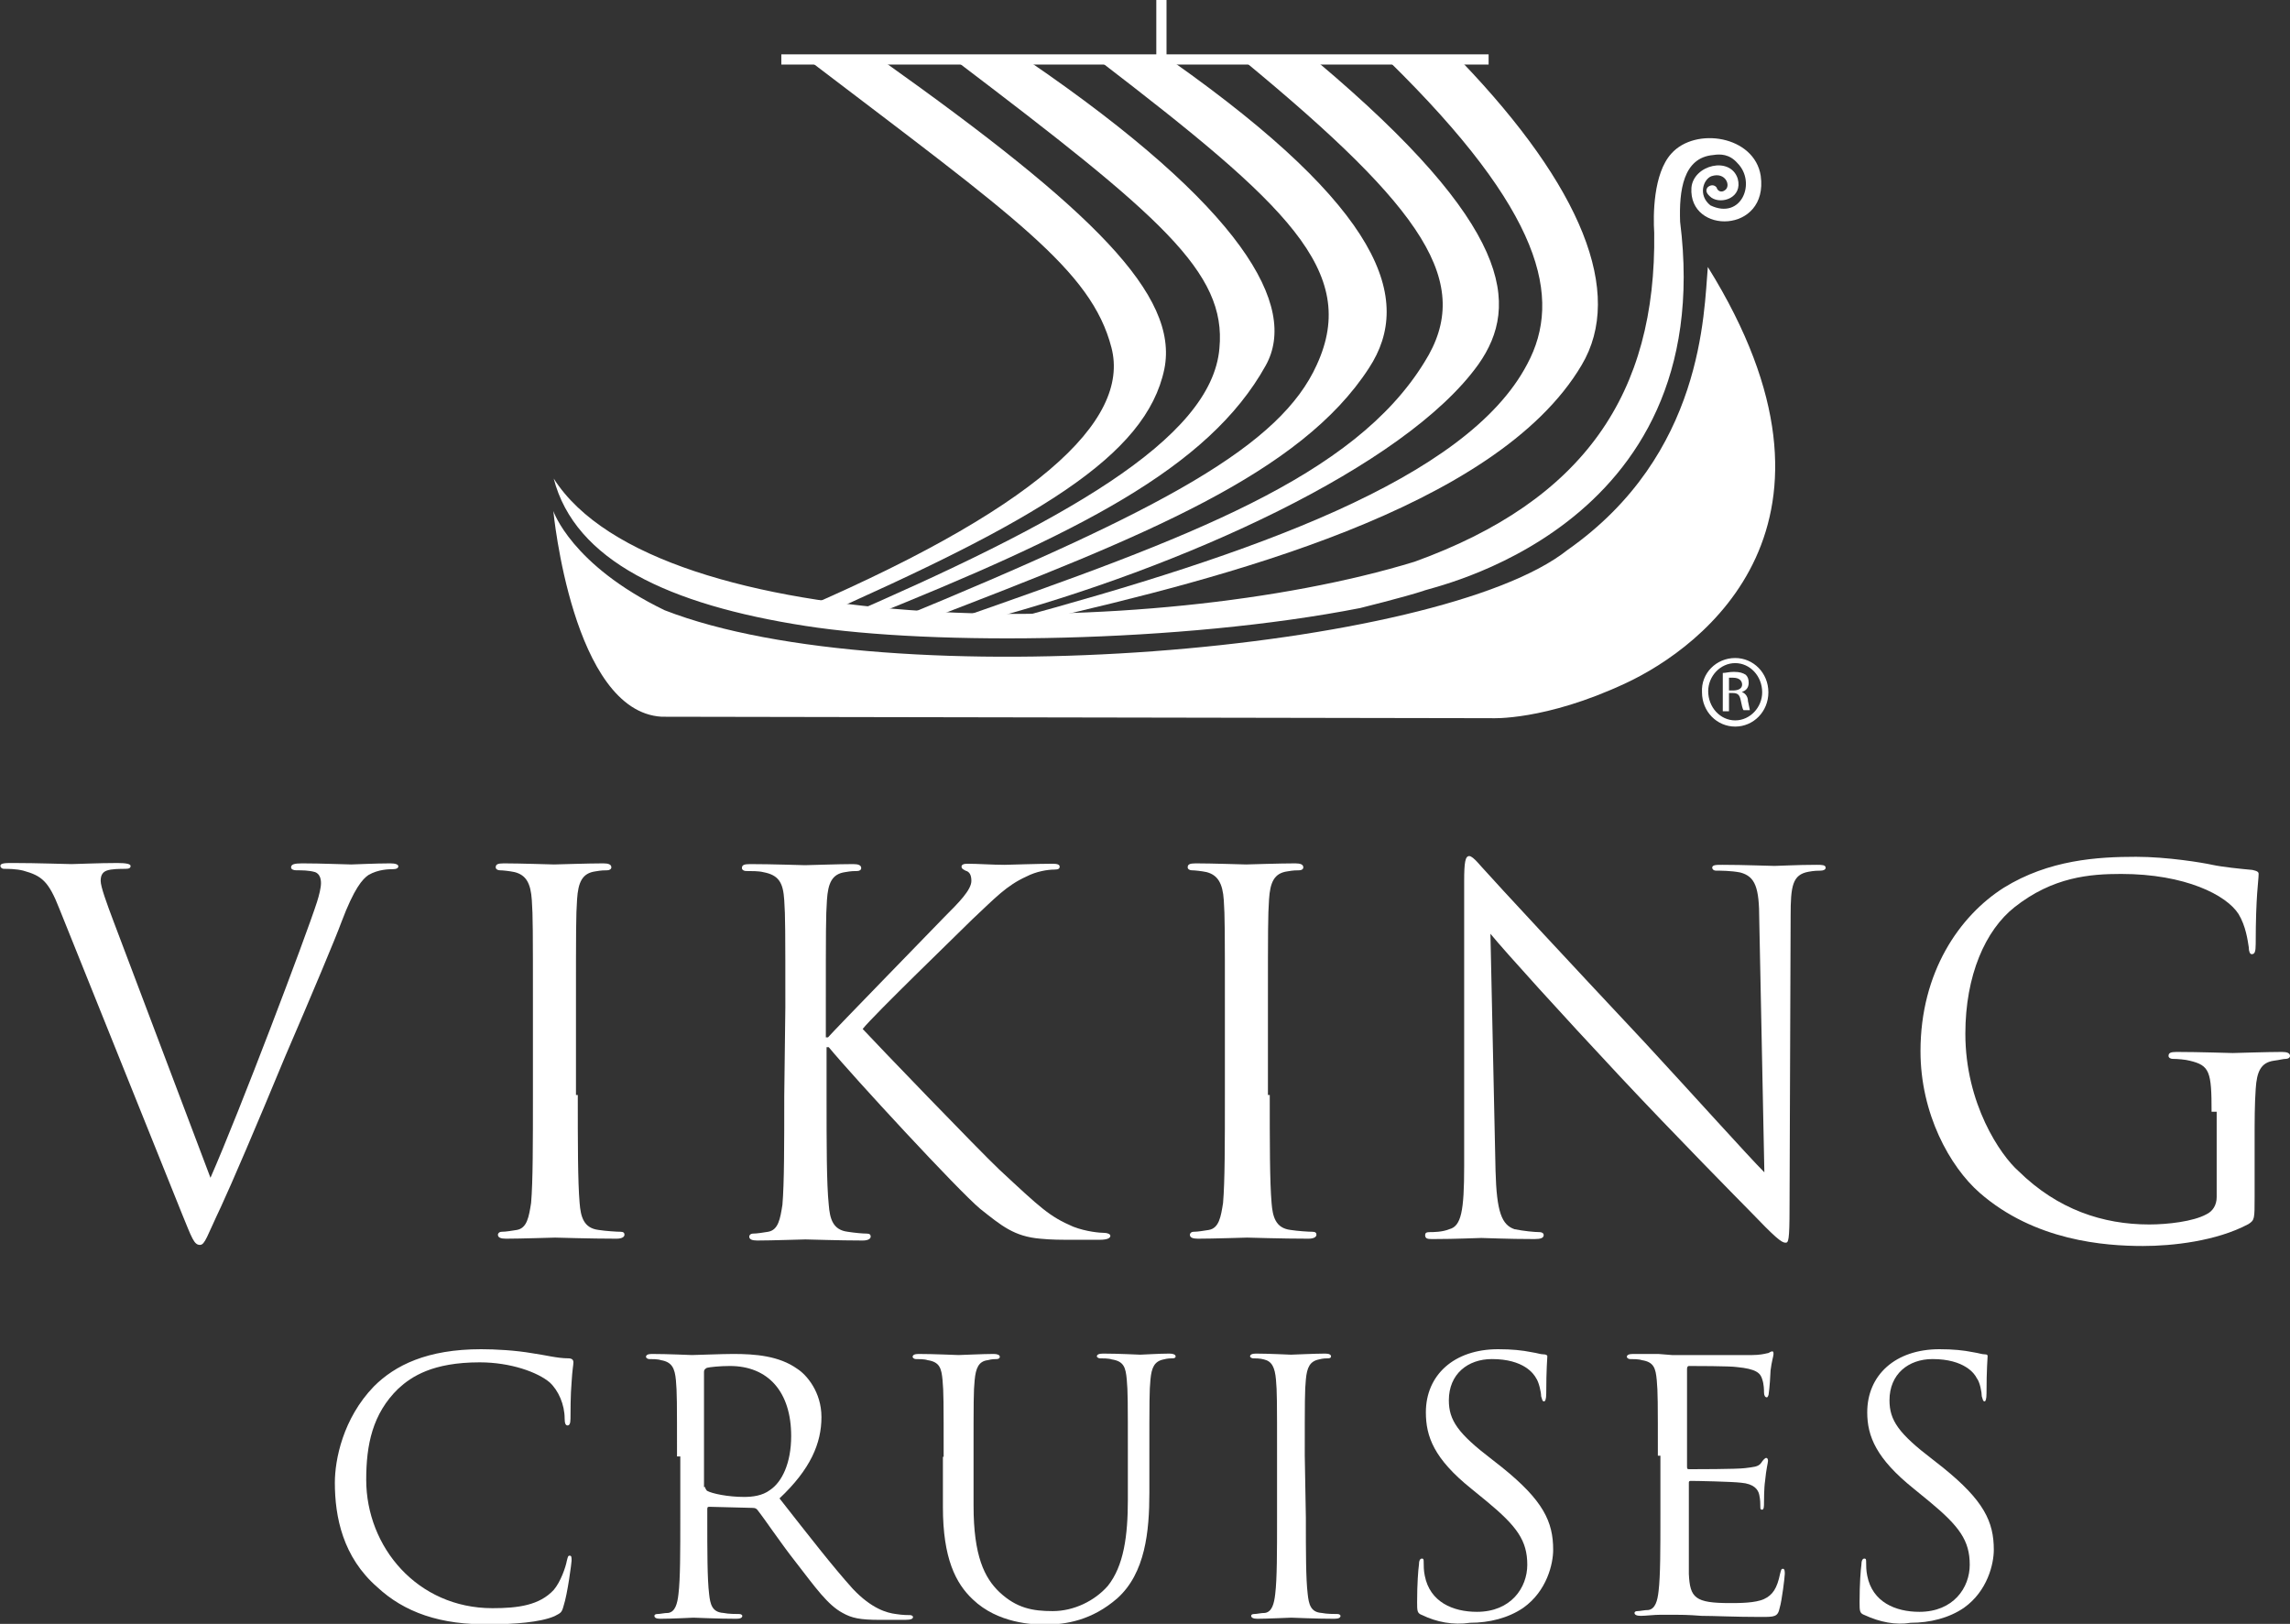 <?xml version="1.0" encoding="utf-8"?>
<!-- Generator: Adobe Illustrator 18.1.1, SVG Export Plug-In . SVG Version: 6.00 Build 0)  -->
<!DOCTYPE svg PUBLIC "-//W3C//DTD SVG 1.1//EN" "http://www.w3.org/Graphics/SVG/1.1/DTD/svg11.dtd">
<svg version="1.1" id="logo" xmlns="http://www.w3.org/2000/svg" xmlns:xlink="http://www.w3.org/1999/xlink" x="0px" y="0px"
	 viewBox="82 83.2 627.8 445.2" enable-background="new 82 83.2 627.8 445.2" xml:space="preserve">
<rect x="82" y="83.2" width="627.8" height="445.2" fill="#333333" stroke="none"/>
<g>
	<g>
		<path fill="#FFFFFF" d="M185.4,518.3c-9.4-8.2-11.6-19.2-11.6-28.6c0-6.3,2.2-17.6,10.7-26.4c5.8-5.8,14.6-10.2,29.4-10.2
			c3.9,0,9.4,0.3,14,1.1c3.6,0.5,6.9,1.4,9.9,1.4c1.1,0,1.4,0.5,1.4,1.1c0,0.8-0.3,1.9-0.5,5.5c-0.3,3.3-0.3,8.5-0.3,9.9
			s-0.3,1.9-0.8,1.9c-0.5,0-0.8-0.5-0.8-1.9c0-3.8-1.7-7.7-4.1-9.9c-3.3-2.8-10.7-5.5-19.2-5.5c-12.9,0-18.7,3.9-22.3,7.2
			c-7.1,6.9-8.8,15.4-8.8,25c0,18.4,14,35.2,34.6,35.2c7.1,0,12.9-0.8,16.8-5c1.9-2.2,3.3-6.3,3.6-8c0.3-1.1,0.3-1.4,0.8-1.4
			c0.5,0,0.5,0.5,0.5,1.4c0,0.5-1.1,9.1-2.2,12.4c-0.5,1.9-0.8,1.9-2.5,2.8c-3.9,1.7-11.3,2.2-17.3,2.2
			C202.7,528.8,192.8,525.2,185.4,518.3z"/>
		<path fill="#FFFFFF" d="M267.6,482.5c0-15.1,0-17.6-0.3-20.9c-0.3-3.3-1.1-5-4.1-5.5c-0.8-0.3-2.5-0.3-3.3-0.3
			c-0.3,0-0.8-0.3-0.8-0.6c0-0.5,0.5-0.8,1.6-0.8c4.4,0,10.5,0.3,11,0.3c1.1,0,8.2-0.3,11.3-0.3c6,0,12.6,0.5,17.6,4.1
			c2.5,1.6,6.6,6.3,6.6,13.2c0,7.2-3,14.3-11.5,22.3c8,10.2,14.6,18.7,20.1,24.8c5.2,5.5,9.4,6.6,11.8,6.9c1.9,0.3,3.3,0.3,3.9,0.3
			c0.5,0,0.8,0.3,0.8,0.5c0,0.5-0.5,0.8-2.2,0.8h-6.9c-5.5,0-7.7-0.5-10.2-1.9c-4.1-2.2-7.4-6.9-12.9-14
			c-4.1-5.2-8.5-11.8-10.5-14.3c-0.3-0.3-0.5-0.5-1.4-0.5l-11.8-0.3c-0.5,0-0.5,0.3-0.5,0.8v2.2c0,9.3,0,16.8,0.5,20.9
			c0.3,2.8,0.8,5,3.9,5.2c1.4,0.3,3.6,0.3,4.4,0.3c0.5,0,0.8,0.3,0.8,0.5c0,0.5-0.5,0.8-1.6,0.8c-5.2,0-11.3-0.3-11.8-0.3
			c0,0-6,0.3-9.1,0.3c-1.1,0-1.6-0.3-1.6-0.8c0-0.3,0.3-0.5,0.8-0.5c0.8,0,1.9-0.3,3-0.3c1.9-0.3,2.5-2.5,2.8-5.2
			c0.5-4.1,0.5-11.5,0.5-20.9v-16.8H267.6z M275.3,490.8c0,0.5,0.3,0.8,0.5,1.1c1.4,0.8,5.8,1.7,10.2,1.7c2.2,0,5-0.3,7.1-1.9
			c3.3-2.2,5.8-7.4,5.8-14.8c0-12.1-6.3-19.2-16.8-19.2c-2.8,0-5.5,0.3-6.3,0.5c-0.5,0.3-0.8,0.5-0.8,1.1v31.6H275.3z"/>
		<path fill="#FFFFFF" d="M340.7,482.5c0-15.1,0-17.6-0.3-20.9c-0.3-3.3-0.8-5-4.1-5.5c-0.8-0.3-2.5-0.3-3.3-0.3
			c-0.3,0-0.8-0.3-0.8-0.6c0-0.5,0.5-0.8,1.6-0.8c4.4,0,10.2,0.3,11,0.3s6.6-0.3,9.6-0.3c1.1,0,1.7,0.3,1.7,0.8
			c0,0.3-0.3,0.6-0.8,0.6s-1.4,0-2.5,0.3c-2.5,0.3-3.3,2.2-3.6,5.5c-0.3,3-0.3,5.8-0.3,20.9V496c0,13.8,3,19.8,7.1,23.7
			c4.7,4.4,9.1,5.2,14.6,5.2c5.8,0,11.5-2.8,15.1-6.9c4.4-5.5,5.5-13.8,5.5-23.6v-12.1c0-15.1,0-17.6-0.3-20.9s-0.8-5-4.1-5.5
			c-0.8-0.3-2.5-0.3-3.3-0.3c-0.3,0-0.8-0.3-0.8-0.5c0-0.5,0.5-0.8,1.7-0.8c4.4,0,9.6,0.3,10.2,0.3s5.2-0.3,8-0.3
			c1.1,0,1.7,0.3,1.7,0.8c0,0.3-0.3,0.5-0.8,0.5s-1.4,0-2.5,0.3c-2.5,0.5-3.3,2.2-3.6,5.5c-0.3,3-0.3,5.8-0.3,20.9v10.2
			c0,10.5-1.1,22-8.8,28.9c-6.9,6-14,7.2-19.8,7.2c-3.3,0-12.9-0.3-19.8-6.9c-4.7-4.4-8.2-11.3-8.2-25.3v-13.8H340.7z"/>
		<path fill="#FFFFFF" d="M440,499.3c0,9.3,0,16.8,0.5,20.9c0.3,2.8,0.8,5,3.8,5.2c1.4,0.3,3.6,0.3,4.4,0.3c0.5,0,0.8,0.3,0.8,0.5
			c0,0.5-0.5,0.8-1.7,0.8c-5.2,0-11.3-0.3-11.8-0.3s-6.6,0.3-9.3,0.3c-1.1,0-1.7-0.3-1.7-0.8c0-0.3,0.3-0.5,0.8-0.5
			c0.8,0,1.9-0.3,3-0.3c1.9-0.3,2.5-2.5,2.8-5.2c0.5-4.1,0.5-11.5,0.5-20.9v-17c0-15.1,0-17.6-0.3-20.9c-0.3-3.3-1.1-5-3.3-5.5
			c-1.1-0.3-2.2-0.3-3-0.3c-0.3,0-0.8-0.3-0.8-0.5c0-0.5,0.5-0.8,1.6-0.8c3.3,0,9.4,0.3,9.6,0.3c0.5,0,6.6-0.3,9.4-0.3
			c1.1,0,1.6,0.3,1.6,0.8c0,0.3-0.3,0.5-0.8,0.5c-0.5,0-1.4,0-2.5,0.3c-2.5,0.5-3.3,2.2-3.6,5.5c-0.3,3-0.3,5.8-0.3,20.9L440,499.3
			L440,499.3z"/>
		<path fill="#FFFFFF" d="M471.9,526c-1.4-0.5-1.4-1.1-1.4-3.6c0-5,0.3-8.8,0.5-10.2c0-1.1,0.3-1.7,0.8-1.7s0.5,0.3,0.5,1.1
			c0,0.8,0,2.2,0.3,3.6c1.4,7.2,7.7,9.9,14.3,9.9c9.3,0,13.8-6.6,13.8-12.9c0-6.6-2.8-10.5-11-17.3l-4.4-3.6
			c-10.2-8.2-12.4-14.3-12.4-20.9c0-10.2,7.7-17.3,19.8-17.3c3.8,0,6.6,0.3,9.1,0.8c1.9,0.3,2.5,0.6,3.3,0.6s1.1,0.3,1.1,0.5
			c0,0.5-0.3,3.6-0.3,10.2c0,1.7-0.3,2.2-0.6,2.2c-0.5,0-0.5-0.5-0.8-1.4c0-1.1-0.6-3.9-1.4-5c-0.6-1.1-3.3-5.2-12.1-5.2
			c-6.6,0-11.8,4.1-11.8,11.3c0,5.5,2.5,9.1,11.8,16.2l2.8,2.2c11.3,9.1,14,14.9,14,22.6c0,3.8-1.7,11.3-8.2,15.9
			c-4.1,2.8-9.3,4.1-14.6,4.1C480.4,528.8,475.8,527.9,471.9,526z"/>
		<path fill="#FFFFFF" d="M536.5,482.5c0-15.1,0-17.6-0.3-20.9c-0.3-3.3-0.8-5-4.1-5.5c-0.8-0.3-2.5-0.3-3.3-0.3
			c-0.3,0-0.8-0.3-0.8-0.6c0-0.5,0.5-0.8,1.7-0.8c2.2,0,5,0,6.9,0l3.8,0.3c0.5,0,19.8,0,22,0c1.9,0,3.3-0.3,4.1-0.5
			c0.5,0,0.8-0.5,1.4-0.5c0.3,0,0.3,0.3,0.3,0.8s-0.5,1.9-0.8,4.4c0,0.8-0.3,5.2-0.5,6.3c0,0.5-0.3,1.1-0.5,1.1
			c-0.5,0-0.8-0.5-0.8-1.4c0-0.5,0-2.2-0.5-3.6c-0.5-1.7-1.7-2.8-6.9-3.3c-1.7-0.3-12.1-0.3-13.2-0.3c-0.3,0-0.5,0.3-0.5,0.8v26.7
			c0,0.5,0,0.8,0.5,0.8c1.4,0,13.2,0,15.4-0.3s3.6-0.3,4.4-1.4c0.5-0.8,1.1-1.4,1.4-1.4c0.3,0,0.5,0.3,0.5,0.8s-0.5,2.2-0.8,5.5
			c-0.3,1.9-0.3,5.5-0.3,6c0,0.8,0,1.9-0.5,1.9s-0.5-0.3-0.5-0.8c0-0.8,0-1.9-0.3-3.3s-1.4-3-5-3.3c-2.5-0.3-12.1-0.5-13.8-0.5
			c-0.5,0-0.5,0.3-0.5,0.5v8.5c0,3.3,0,14.3,0,16.5c0.3,6.6,1.7,8,11.3,8c2.5,0,6.9,0,9.3-1.1s3.6-3,4.4-6.9
			c0.3-1.1,0.3-1.4,0.8-1.4s0.5,0.8,0.5,1.4c0,0.8-0.8,7.4-1.4,9.3c-0.5,2.5-1.4,2.5-5.2,2.5c-7.2,0-12.7-0.3-16.2-0.3
			c-3.8-0.3-6-0.3-7.4-0.3c-0.3,0-1.9,0-3.8,0s-4.1,0.3-5.5,0.3c-1.1,0-1.7-0.3-1.7-0.8c0-0.3,0.3-0.5,0.8-0.5c0.8,0,1.9-0.3,3-0.3
			c1.9-0.3,2.5-2.5,2.8-5.2c0.5-4.1,0.5-11.5,0.5-20.9v-16.2H536.5z"/>
		<path fill="#FFFFFF" d="M593.2,526c-1.4-0.5-1.4-1.1-1.4-3.6c0-5,0.3-8.8,0.5-10.2c0-1.1,0.3-1.7,0.8-1.7s0.5,0.3,0.5,1.1
			c0,0.8,0,2.2,0.3,3.6c1.4,7.2,7.7,9.9,14.3,9.9c9.3,0,13.8-6.6,13.8-12.9c0-6.6-2.8-10.5-11-17.3l-4.4-3.6
			c-10.2-8.2-12.7-14.3-12.7-20.9c0-10.2,7.7-17.3,19.8-17.3c3.8,0,6.6,0.3,9.1,0.8c1.9,0.3,2.5,0.6,3.3,0.6s0.8,0.3,0.8,0.5
			c0,0.5-0.3,3.6-0.3,10.2c0,1.7-0.3,2.2-0.5,2.2c-0.5,0-0.5-0.5-0.8-1.4c0-1.1-0.5-3.9-1.4-5c-0.5-1.1-3.3-5.2-12.1-5.2
			c-6.6,0-11.8,4.1-11.8,11.3c0,5.5,2.5,9.1,11.8,16.2l2.8,2.2c11.3,9.1,14,14.9,14,22.6c0,3.8-1.7,11.3-8.2,15.9
			c-4.1,2.8-9.3,4.1-14.6,4.1C601.7,528.8,597.3,527.9,593.2,526z"/>
	</g>
	<g>
		<path fill="#FFFFFF" d="M139.7,406.1c8-18.2,26.1-66,29.2-75.6c0.6-1.9,1.1-3.9,1.1-5.2c0-1.1-0.3-2.5-1.6-3
			c-1.7-0.5-3.6-0.5-5.2-0.5c-0.8,0-1.4-0.3-1.4-0.8c0-0.8,0.8-1.1,3-1.1c5.5,0,11.8,0.3,13.5,0.3c0.8,0,6.6-0.3,10.7-0.3
			c1.4,0,2.2,0.3,2.2,0.8c0,0.5-0.5,0.8-1.6,0.8c-0.8,0-3.9,0-6.6,1.6c-1.6,1.1-3.9,3.6-7.4,12.9c-1.4,3.9-8.2,20.1-15.4,36.8
			c-8.2,19.8-14.6,34.7-17.6,41.2c-3.9,8.2-4.4,10.5-5.8,10.5c-1.6,0-2.2-1.9-4.9-8.5l-33.6-83.6c-3-7.7-4.9-9.1-9.9-10.5
			c-1.9-0.5-4.4-0.5-5.2-0.5s-1.1-0.5-1.1-0.8c0-0.8,1.4-0.8,3.6-0.8c6.6,0,14.3,0.3,15.9,0.3c1.4,0,7.4-0.3,12.6-0.3
			c2.5,0,3.6,0.3,3.6,0.8c0,0.5-0.3,0.8-1.4,0.8c-1.4,0-3.9,0-5.2,0.5s-1.6,1.6-1.6,2.8c0,1.6,1.6,6,3.6,11.3L139.7,406.1z"/>
		<path fill="#FFFFFF" d="M240.4,383.3c0,13.2,0,23.9,0.5,29.7c0.3,3.8,1.1,6.9,5.2,7.4c1.9,0.3,5,0.5,6,0.5c0.8,0,1.1,0.3,1.1,0.8
			s-0.5,1.1-2.2,1.1c-7.4,0-16.2-0.3-16.8-0.3s-9.4,0.3-13.5,0.3c-1.4,0-2.2-0.3-2.2-1.1c0-0.3,0.3-0.8,1.1-0.8
			c1.1,0,2.8-0.3,4.1-0.5c2.8-0.5,3.3-3.6,3.9-7.4c0.5-5.8,0.5-16.5,0.5-29.7v-23.9c0-21.2,0-25-0.3-29.4c-0.3-4.7-1.6-6.9-4.7-7.7
			c-1.4-0.3-3.3-0.5-4.1-0.5c-0.5,0-1.1-0.3-1.1-0.8c0-0.8,0.5-1.1,2.2-1.1c4.4,0,13.2,0.3,13.8,0.3s9.4-0.3,13.5-0.3
			c1.4,0,2.2,0.3,2.2,1.1c0,0.5-0.6,0.8-1.1,0.8c-0.8,0-1.6,0-3.3,0.3c-3.6,0.5-4.7,3-5,7.7c-0.3,4.4-0.3,8.2-0.3,29.4v24.2H240.4z"
			/>
		<path fill="#FFFFFF" d="M297.3,359.4c0-21.2,0-25-0.3-29.4c-0.3-4.7-1.4-6.9-5.8-7.7c-1.1-0.3-3.3-0.3-4.7-0.3
			c-0.5,0-1.1-0.3-1.1-0.8c0-0.8,0.5-1.1,2.2-1.1c6,0,14.3,0.3,15.1,0.3c1.1,0,9.1-0.3,13.2-0.3c1.4,0,2.2,0.3,2.2,1.1
			c0,0.5-0.5,0.8-1.1,0.8c-0.8,0-1.6,0-3.3,0.3c-3.6,0.5-4.7,3-5,7.7c-0.3,4.4-0.3,8.2-0.3,29.4v8.2h0.6c2.2-2.5,26.9-27.8,31.9-33
			c3.9-3.9,7.4-7.4,7.4-9.9c0-1.6-0.5-2.5-1.6-2.8c-0.5-0.3-1.1-0.5-1.1-1.1c0-0.5,0.5-0.8,1.6-0.8c2.8,0,6.9,0.3,10.2,0.3
			c0.5,0,9.6-0.3,13.2-0.3c1.4,0,1.9,0.3,1.9,0.8c0,0.5-0.3,0.8-1.4,0.8c-1.9,0-5,0.5-7.7,1.9c-5.5,2.5-8.5,5.8-14.9,11.8
			c-3.3,3.3-27.2,26.4-30,30c3.6,3.9,31.9,33.3,37.4,38.5c11.5,10.7,13.8,12.9,20.3,15.7c3.6,1.4,7.4,1.7,8.5,1.7
			c0.8,0,1.7,0.3,1.7,0.8s-0.5,1.1-3,1.1h-6.9c-3.8,0-6.3,0-9.3-0.3c-7.2-0.6-10.7-3.6-16.5-8.2c-6-5-34.9-36.3-41.5-44.3h-0.6v13.5
			c0,13.2,0,23.9,0.6,29.7c0.3,3.8,1.1,6.9,5.2,7.4c1.9,0.3,4.1,0.5,5.2,0.5c0.8,0,1.1,0.3,1.1,0.8s-0.5,1.1-2.2,1.1
			c-6.6,0-14.6-0.3-15.7-0.3c-1.1,0-9.1,0.3-13.2,0.3c-1.4,0-2.2-0.3-2.2-1.1c0-0.3,0.3-0.8,1.1-0.8c1.1,0,2.8-0.3,4.1-0.5
			c2.8-0.5,3.3-3.6,3.9-7.4c0.5-5.8,0.5-16.5,0.5-29.7L297.3,359.4L297.3,359.4z"/>
		<path fill="#FFFFFF" d="M430.1,383.3c0,13.2,0,23.9,0.5,29.7c0.3,3.8,1.1,6.9,5.2,7.4c1.9,0.3,4.9,0.5,6,0.5
			c0.8,0,1.1,0.3,1.1,0.8s-0.5,1.1-2.2,1.1c-7.4,0-16.2-0.3-16.8-0.3c-0.5,0-9.3,0.3-13.5,0.3c-1.4,0-2.2-0.3-2.2-1.1
			c0-0.3,0.3-0.8,1.1-0.8c1.1,0,2.8-0.3,4.1-0.5c2.8-0.5,3.3-3.6,3.9-7.4c0.5-5.8,0.5-16.5,0.5-29.7v-23.9c0-21.2,0-25-0.3-29.4
			c-0.3-4.7-1.7-6.9-4.7-7.7c-1.4-0.3-3.3-0.5-4.1-0.5c-0.5,0-1.1-0.3-1.1-0.8c0-0.8,0.5-1.1,2.2-1.1c4.4,0,13.2,0.3,13.8,0.3
			c0.5,0,9.3-0.3,13.5-0.3c1.4,0,2.2,0.3,2.2,1.1c0,0.5-0.5,0.8-1.1,0.8c-0.8,0-1.6,0-3.3,0.3c-3.6,0.5-4.7,3-5,7.7
			c-0.3,4.4-0.3,8.2-0.3,29.4v24.2H430.1z"/>
		<path fill="#FFFFFF" d="M492,404.2c0.3,11.3,1.7,14.8,5.2,16c2.5,0.5,5.5,0.8,6.9,0.8c0.6,0,1.1,0.3,1.1,0.8
			c0,0.8-0.8,1.1-2.5,1.1c-7.7,0-13.2-0.3-14.6-0.3c-1.1,0-6.9,0.3-13.2,0.3c-1.4,0-2.2,0-2.2-1.1c0-0.5,0.3-0.8,1.1-0.8
			c1.1,0,3.6,0,5.5-0.8c3.3-0.8,4.1-5,4.1-17.3v-78.1c0-5.2,0.3-6.9,1.4-6.9s3.3,3,4.7,4.4c1.9,2.2,22.3,24.2,43.5,46.8
			c13.5,14.6,28.3,31.1,32.7,35.5l-1.4-69.3c0-8.8-1.1-11.8-5.2-12.9c-2.5-0.5-5.5-0.5-6.6-0.5c-0.8,0-1.1-0.5-1.1-0.8
			c0-0.8,1.1-0.8,2.8-0.8c6,0,12.7,0.3,14.3,0.3c1.4,0,6-0.3,11.5-0.3c1.4,0,2.5,0,2.5,0.8c0,0.5-0.6,0.8-1.4,0.8
			c-0.6,0-1.7,0-3.3,0.3c-4.4,0.8-4.9,3.9-4.9,12.1l-0.3,80c0,9.1-0.3,9.6-1.1,9.6c-1.1,0-2.8-1.4-9.9-8.8
			c-1.4-1.4-21.2-21.5-35.5-36.8c-16-17.1-31.4-34.1-35.5-39.1L492,404.2z"/>
		<path fill="#FFFFFF" d="M688.3,388c0-11-0.5-12.7-6-14c-1.1-0.3-3.3-0.5-4.7-0.5c-0.5,0-1.1-0.3-1.1-0.8c0-0.8,0.5-1.1,2.2-1.1
			c6,0,14.8,0.3,15.4,0.3c0.6,0,9.4-0.3,13.5-0.3c1.4,0,2.2,0.3,2.2,1.1c0,0.5-0.6,0.8-1.1,0.8c-0.8,0-1.7,0.3-3.3,0.5
			c-3.6,0.5-4.7,3-5,7.7c-0.3,4.4-0.3,8.5-0.3,14.3v15.4c0,6,0,6.3-1.7,7.4c-8.8,4.7-20.9,6-28.9,6c-10.5,0-29.7-1.4-44.8-14.6
			c-8.2-7.2-16.2-21.7-16.2-38.8c0-21.7,10.7-37.1,22.8-44.8c12.4-7.7,25.8-8.5,36.3-8.5c8.5,0,18.2,1.6,20.9,2.2
			c2.8,0.6,7.7,1.1,11,1.4c1.4,0.3,1.7,0.6,1.7,1.1c0,1.9-0.8,5.8-0.8,19.2c0,2.2-0.3,2.8-1.1,2.8c-0.5,0-0.8-0.8-0.8-1.9
			c-0.3-1.9-0.8-5.8-2.8-9.1c-3.3-5.2-14.6-11-32.2-11c-8.5,0-18.7,0.8-29.2,9.1c-8,6.3-13.5,18.7-13.5,34.7
			c0,19.2,9.6,33.3,14.6,37.7c10.7,10.5,23.1,14.6,35.8,14.6c5,0,12.1-0.8,15.7-2.8c1.7-0.8,2.8-2.5,2.8-4.7V388H688.3z"/>
	</g>
	<g>
		<g>
			<g>
				<path fill="#FFFFFF" d="M304.1,100h20.1c57.2,40.7,81.1,64.1,77,84.4c-5,23.9-34.9,41.5-96.8,68.8l-8.5-0.5
					c70.7-29.7,96-54.2,90.8-74.2C381.2,157.2,360,142.6,304.1,100L304.1,100z"/>
				<path fill="#FFFFFF" d="M344,99.8h19.8c59.1,40.4,74.2,67.4,65.2,83.6c-15.7,28.3-52,46.2-109.5,69.3l-8.2,0.5
					c61.9-26.7,102.9-49.5,105-74.5C418.3,157.8,400.1,142.4,344,99.8L344,99.8z"/>
				<path fill="#FFFFFF" d="M383.6,100h19.8c57.2,40.4,66.3,65.2,53.9,84.1c-18.7,28.9-61.6,46.2-121,69h-8.8
					c74.2-30.5,105.6-47.9,115.5-69.9C454.8,157.5,434.5,139.1,383.6,100L383.6,100z"/>
				<path fill="#FFFFFF" d="M423.2,100H443c53.6,45.1,55.8,66.8,44.3,83.1c-20.1,28.1-81.4,55.8-135,70.1h-8.8
					c64.6-22.5,109.7-39.3,129-70.7C486.2,160.8,472.5,140.7,423.2,100L423.2,100z"/>
				<path fill="#FFFFFF" d="M462.8,100h19.8c33,34.4,44.8,63.5,33,83.3c-23.4,39.6-99.3,58.6-147.7,69.8h-8.8
					c66-17.9,125.1-38.5,141.6-70.1C510.4,164.9,504.9,141.3,462.8,100L462.8,100z"/>
				<path fill="#FFFFFF" d="M542.6,144c10.7,85-69.6,100.4-70.4,101.2c-5.2,1.7-17.3,4.7-17.3,4.7c-49,9.6-116.9,10.4-152.1,4.9
					c-37.4-5.8-63.2-17.9-69-40.4c28.3,44.5,164.2,44.8,236,22.8c46.5-16.8,66.3-46.2,65.7-90.2l0,0c-0.3-4.7-0.3-16.2,4.7-21.7
					c6.6-7.4,22.8-4.9,24.5,6.1c2.2,15.9-19.8,16.2-19,3.3c0.5-6.3,10.7-8.8,12.7-2.5c1.4,5.2-4.4,7.1-7.2,5.2
					c-1.4-1.1-1.7-1.9-1.1-2.8c0.8-0.8,1.9-0.8,2.5,0c0.3,1.1,1.4,1.4,2.2,0.8c1.9-1.1,0.3-5.2-3.6-3.9c-2.2,0.8-3.8,5.2-0.3,8
					c8.5,4.1,12.7-6.3,7.4-11.6c-2.2-2.5-4.7-2.5-6.6-2.2C543.4,126.4,542.3,135.5,542.6,144"/>
			</g>
			<path fill="#FFFFFF" d="M490.9,280.1c0,0,14.6,0.8,36.8-9.6c21.2-9.9,66.3-43.7,22.5-114.1c-1.1,12.4-1.1,51.4-38.5,77.6
				c-34.9,27.8-185.4,40.7-247.5,16.5c-25.6-12.4-30.5-27.2-30.5-27.2s5.2,55,29.7,56.4L490.9,280.1z"/>
		</g>
	</g>
	<path fill="#FFFFFF" d="M557.7,263.6c5,0,9.1,4.1,9.1,9.4s-4.1,9.4-9.1,9.4s-9.1-4.1-9.1-9.4C548.3,267.8,552.5,263.6,557.7,263.6
		L557.7,263.6z M557.7,265c-4.1,0-7.4,3.6-7.4,7.7c0,4.4,3.3,8,7.4,8s7.4-3.6,7.4-7.7C565.1,268.6,561.8,265,557.7,265L557.7,265z
		 M556,278.2h-1.7v-10.5c0.8,0,1.7-0.3,3-0.3c1.7,0,2.5,0.3,3.3,0.8c0.5,0.5,0.8,1.1,0.8,2.2c0,1.4-0.8,2.2-1.9,2.5l0,0
		c0.8,0.3,1.7,1.1,1.7,2.5c0.3,1.6,0.5,2.2,0.5,2.5h-1.7c-0.3-0.3-0.5-1.4-0.8-2.8s-0.8-1.9-2.2-1.9H556V278.2z M556,272.5h1.1
		c1.4,0,2.5-0.5,2.5-1.6c0-0.8-0.5-1.9-2.5-1.9c-0.5,0-0.8,0-1.1,0V272.5z"/>
	<g>
		<rect x="296.2" y="98.1" fill="#FFFFFF" width="193.9" height="2.8"/>
		<rect x="399" y="83.2" fill="#FFFFFF" width="2.8" height="15.9"/>
	</g>
</g>
</svg>

